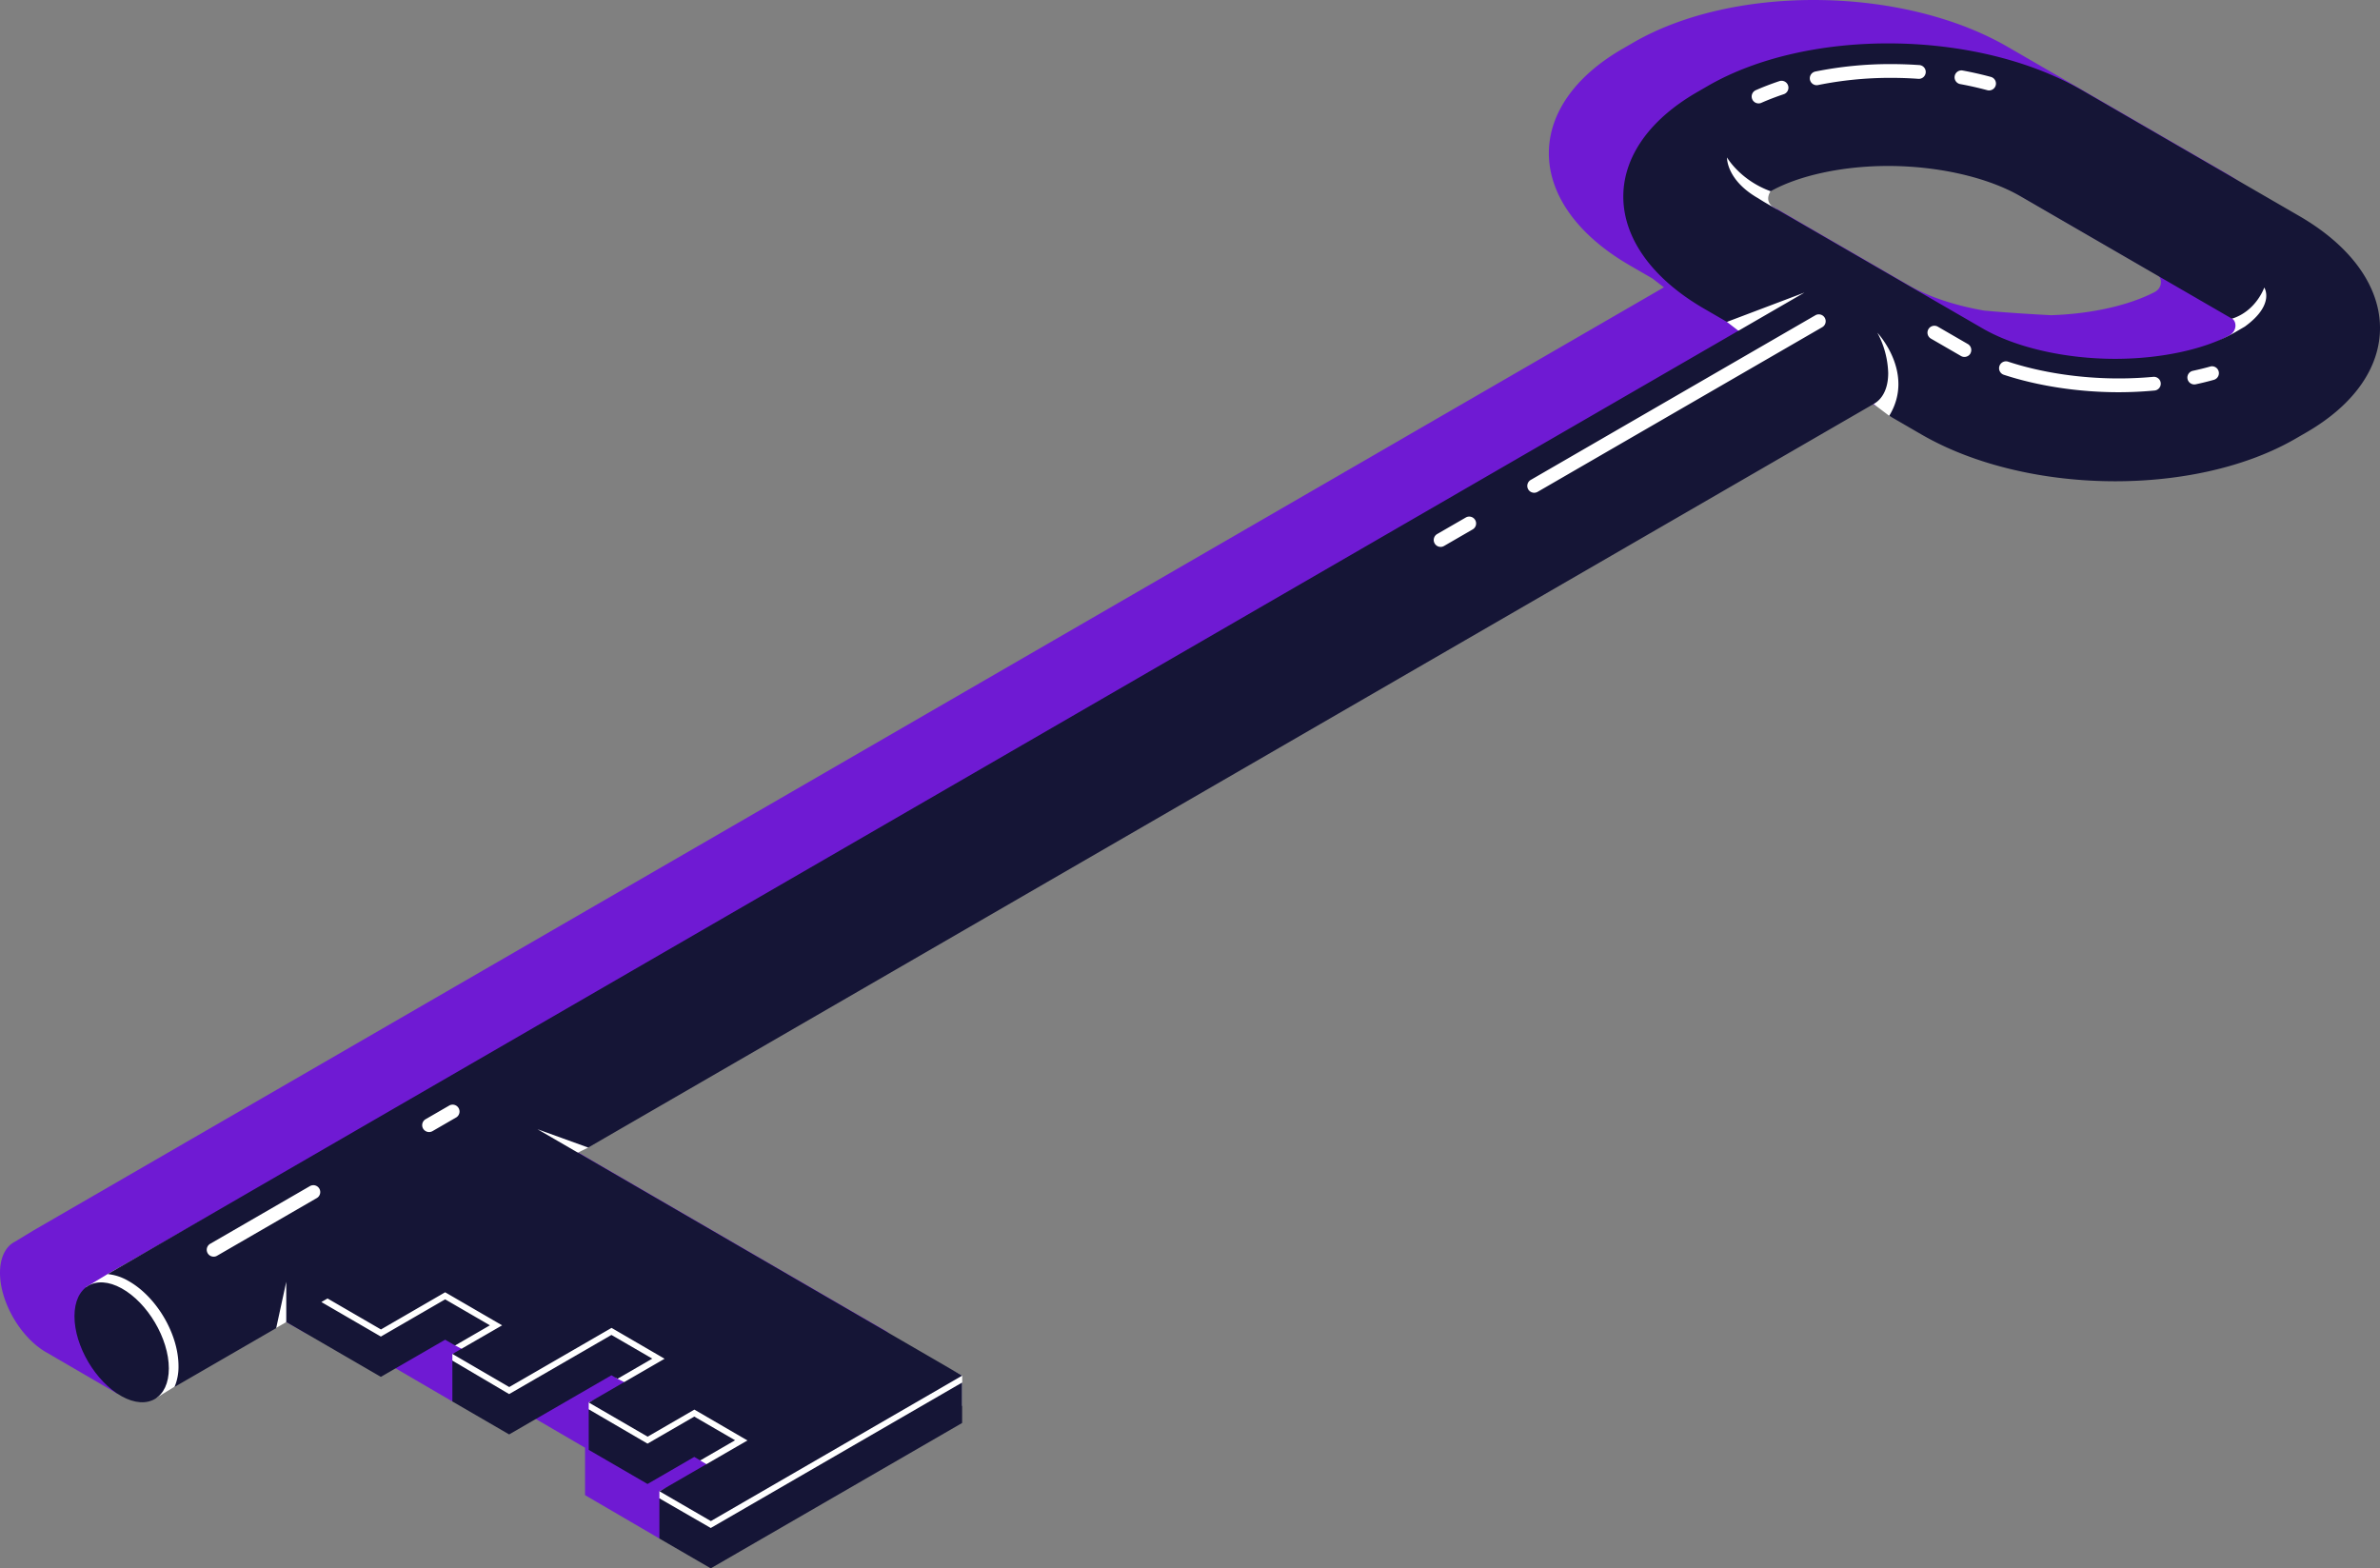 <svg xmlns="http://www.w3.org/2000/svg" width="1080" height="711.66" viewBox="0 0 1080 711.66"><rect x="0" y="0" width="1080" height="711.66" fill="#808080" stroke="none"/><g id="Слой_2" data-name="Слой 2"><g id="RealEstate15_335243024"><g id="RealEstate15_335243024-2" data-name="RealEstate15_335243024"><path d="M1009.55 78.3 911 21.23C886.55 7.1 854.56.0 823 0c-30 0-59.5 6.4-81.78 19.29l-5 2.89c-45.76 26.47-44.28 70.65 3.28 98.2l10.37 6 5.18 4-739.95 428-8.22 5a8.74 8.74.0 0 0-1.34.82l-.26.14v0C2 566.87.0 571.39.0 577.55c0 12.21 7.82 26.65 18 34.13a30.38 30.38.0 0 0 3.39 2.18l31.84 18.53 8.84-16.23-11.82-9.37L91.5 583l4.58-2.66.11-.06L139 605.07l29.18-16.87 4.52 2.62 2.93 1.51-4.13 2.39v21.51l33.79 19.71 38.4-31.6 2.72 1.59v0l3 1.48-16 9.29v21.51l32.08 18.72h0v21.52l33.78 19.71L402.8 626V604.47L228.45 503.32l4.68-2.3L816.29 163.68v0l.11-.07 7.12 5.4 14.6 8.46c24.41 14.13 56.4 21.24 87.93 21.24 30 0 59.49-6.41 81.78-19.3l5-2.89C1058.61 150 1057.13 105.84 1009.55 78.3zM284 643l2.73 1.63L270.49 654l10.79-12.59zM977.9 132.44c-11.83 6.18-29 10-47.14 10.59-9.46-.49-20.29-1.17-30.39-2.1-13.2-2.28-25.26-6.27-34.4-11.57L771.44 74.64h0c-5.13-3-1.73-7.6-1.73-7.6 12.84-7.19 32.69-11.47 53.33-11.47 22.75.0 45.21 5.13 60.09 13.75l95.94 55.53C981.06 126 981.54 130.34 977.9 132.44z" fill="#6f1ad3"/><g><path d="M921.22 37.77c-74-32.43-133.89 1.42-133.89 1.42L759.94 83.26l23.72 62.82 5.2 4 5.63 2-745.57 426-9.83 5.93 31.8 50.32 8.27-5.07 12.93-17.57 33.19-9.11 4.57-2.64 3.92-5 30.73 18.1 17.4-4.4 20.72-8.93 3.85 10.79 4.25 2.19-5.44 1.72v3L227.75 640l42.88-23.71 9.17 9.14 5.85 2.91-18.49 8v3.13L276.7 653l21.44 9.65 16.69-9.41 2.94 9.48 4.91 2.91-23.45 11v3.29L325 701.45l111.64-63.61V624.18L253 527.55l13.91-6.83L277.53 504 846.42 180.46l10.88 8.23a516.33 516.33.0 0 0 63 18.92C956 216 1053.19 186.17 1065.82 156.4S995.25 70.18 921.22 37.77zm90.4 114.43c-3.7 2.08-22.58 11.62-22.58 11.62s-57.29 5.36-88.55-9.09c-14.3-6.62-85.28-44.79-85.28-44.79s-4.87-12.62-10-15.6-1.73-7.6-1.73-7.6l1.73-21.1h.64l25.08-10.49 109 18.43 73.21 50.5s-2.28 19.31-.26 20.49S1015.34 150.11 1011.62 152.2z" fill="#fff"/><g><path d="M55.2 584.61c-11.82-6.53-21.41-.85-21.41 12.66S43.38 627 55.2 633.57s21.42.86 21.42-12.65S67 591.14 55.2 584.61z" fill="#151536"/><path d="M280.19 625.65 295.99 616.5 277.46 605.75 231.04 632.59 205.28 617.4V635.94L231.04 650.89 277.46 624.05 280.19 625.65z" fill="#151536"/><path d="M317.77 662.69 333.57 653.54 315.05 642.8 293.84 655.07 267.16 639.51V657.9L293.84 673.38 315.05 661.1 317.77 662.69z" fill="#151536"/><path d="M299.23 679.91V698.14L322.53 711.66 436.59 645.7V627.35l-114.06 66L299.23 679.91z" fill="#151536"/><path d="M1043.33 98l-98.6-57.08c-24.39-14.12-56.38-21.23-87.93-21.23-29.93.0-59.48 6.4-81.79 19.29l-5 2.89c-45.77 26.46-44.28 70.65 3.28 98.19l10.36 6 35.22-13.33-770 445.4a23.17 23.17.0 0 1 9.19 3C70.91 588.22 81 605.23 81 619.88a23.63 23.63.0 0 1-1.79 9.45l46.12-26.68 4.57-21V6e2l.13-.07 42.8 24.84L202 607.91l4.52 2.61 15.79-9.14L202 589.6l-29.17 16.89-27-15.67 2.8-1.62 24.24 14.06L202 586.39l25.86 15-22.53 13 25.76 15 46.42-26.84 24.07 14-34.37 19.88 26.68 15.48 21.21-12.28 24.07 14-39.89 23.07 23.3 13.51 114.06-66L243.91 512.41l23 8.31L850.07 183.39h0c4.15-2.18 6.76-7.07 6.76-14.1A41 41 0 0 0 851.93 151h0s17.22 18.24 5.37 37.68l14.6 8.46c24.42 14.13 56.4 21.24 87.94 21.24 29.94.0 59.48-6.4 81.77-19.29l5-2.89C1092.39 169.73 1090.91 125.56 1043.33 98zM193.13 507.86l10.55-6.1a3.13 3.13.0 1 1 3.13 5.41l-10.54 6.1a3.15 3.15.0 0 1-4.27-1.14A3.13 3.13.0 0 1 193.13 507.86zM98.51 569.81a3 3 0 0 1-1.56.42 3.13 3.13.0 0 1-1.57-5.84l45.3-26.2a3.13 3.13.0 0 1 3.13 5.42zM668.18 240.28l-12.89 7.46a3 3 0 0 1-1.57.42 3.13 3.13.0 0 1-1.57-5.83l12.91-7.45a3.12 3.12.0 1 1 3.12 5.4zM826.9 148.47 697.75 223.18a3.13 3.13.0 0 1-4.27-1.13 3.13 3.13.0 0 1 1.14-4.28l129.16-74.71a3.12 3.12.0 1 1 3.12 5.41zM887 34.53A3.11 3.11.0 0 1 890.64 32c4.33.8 8.62 1.77 12.75 2.89a3.12 3.12.0 0 1-.82 6.14 3.21 3.21.0 0 1-.8-.11c-4-1.07-8.1-2-12.25-2.76A3.13 3.13.0 0 1 887 34.53zm-63.28-2.06a171.62 171.62.0 0 1 34.38-3.39c4.23.0 8.51.15 12.74.44a3.13 3.13.0 1 1-.44 6.24c-4.07-.29-8.21-.43-12.3-.43A165.41 165.41.0 0 0 825 38.59a2.81 2.81.0 0 1-.62.07 3.13 3.13.0 0 1-.65-6.19zm-27 8.47c3.39-1.5 7-2.88 10.71-4.12a3.12 3.12.0 1 1 2 5.93c-3.51 1.18-6.93 2.48-10.14 3.9a3 3 0 0 1-1.27.27 3.13 3.13.0 0 1-1.26-6zm97.42 119.47a3.15 3.15.0 0 1-2.72 1.55 3 3 0 0 1-1.56-.42l-13.54-7.83a3.13 3.13.0 1 1 3.14-5.41L893 156.13A3.15 3.15.0 0 1 894.11 160.41zm83.42 16.81c-5.34.5-10.8.76-16.21.76-18.08.0-36.57-2.82-52.07-7.92a3.13 3.13.0 0 1 2-5.94c14.88 4.91 32.66 7.6 50.1 7.6 5.22.0 10.49-.24 15.63-.71a3.12 3.12.0 1 1 .58 6.21zm27.32-4.94c-2.71.77-5.57 1.48-8.46 2.09a3.05 3.05.0 0 1-.67.07 3.12 3.12.0 0 1-.64-6.18c2.75-.6 5.47-1.26 8.07-2a3.13 3.13.0 0 1 1.7 6zm13.9-24.15-4.94 2.87c-12.83 7.41-33 11.83-54 11.83-22.74.0-45.22-5.15-60.1-13.76L801.14 92c-1.21-.7-2.28-1.38-3.25-2-14.67-8.37-14.2-18.55-14.2-18.55s5.86 10.26 19.79 15.33c12.82-7.18 32.68-11.47 53.32-11.47 22.74.0 45.2 5.15 60.09 13.76l95.94 55.54c11-3.47 14.65-14.13 14.65-14.13S1032.57 138.08 1018.75 148.13z" fill="#151536"/></g></g></g></g></g></svg>